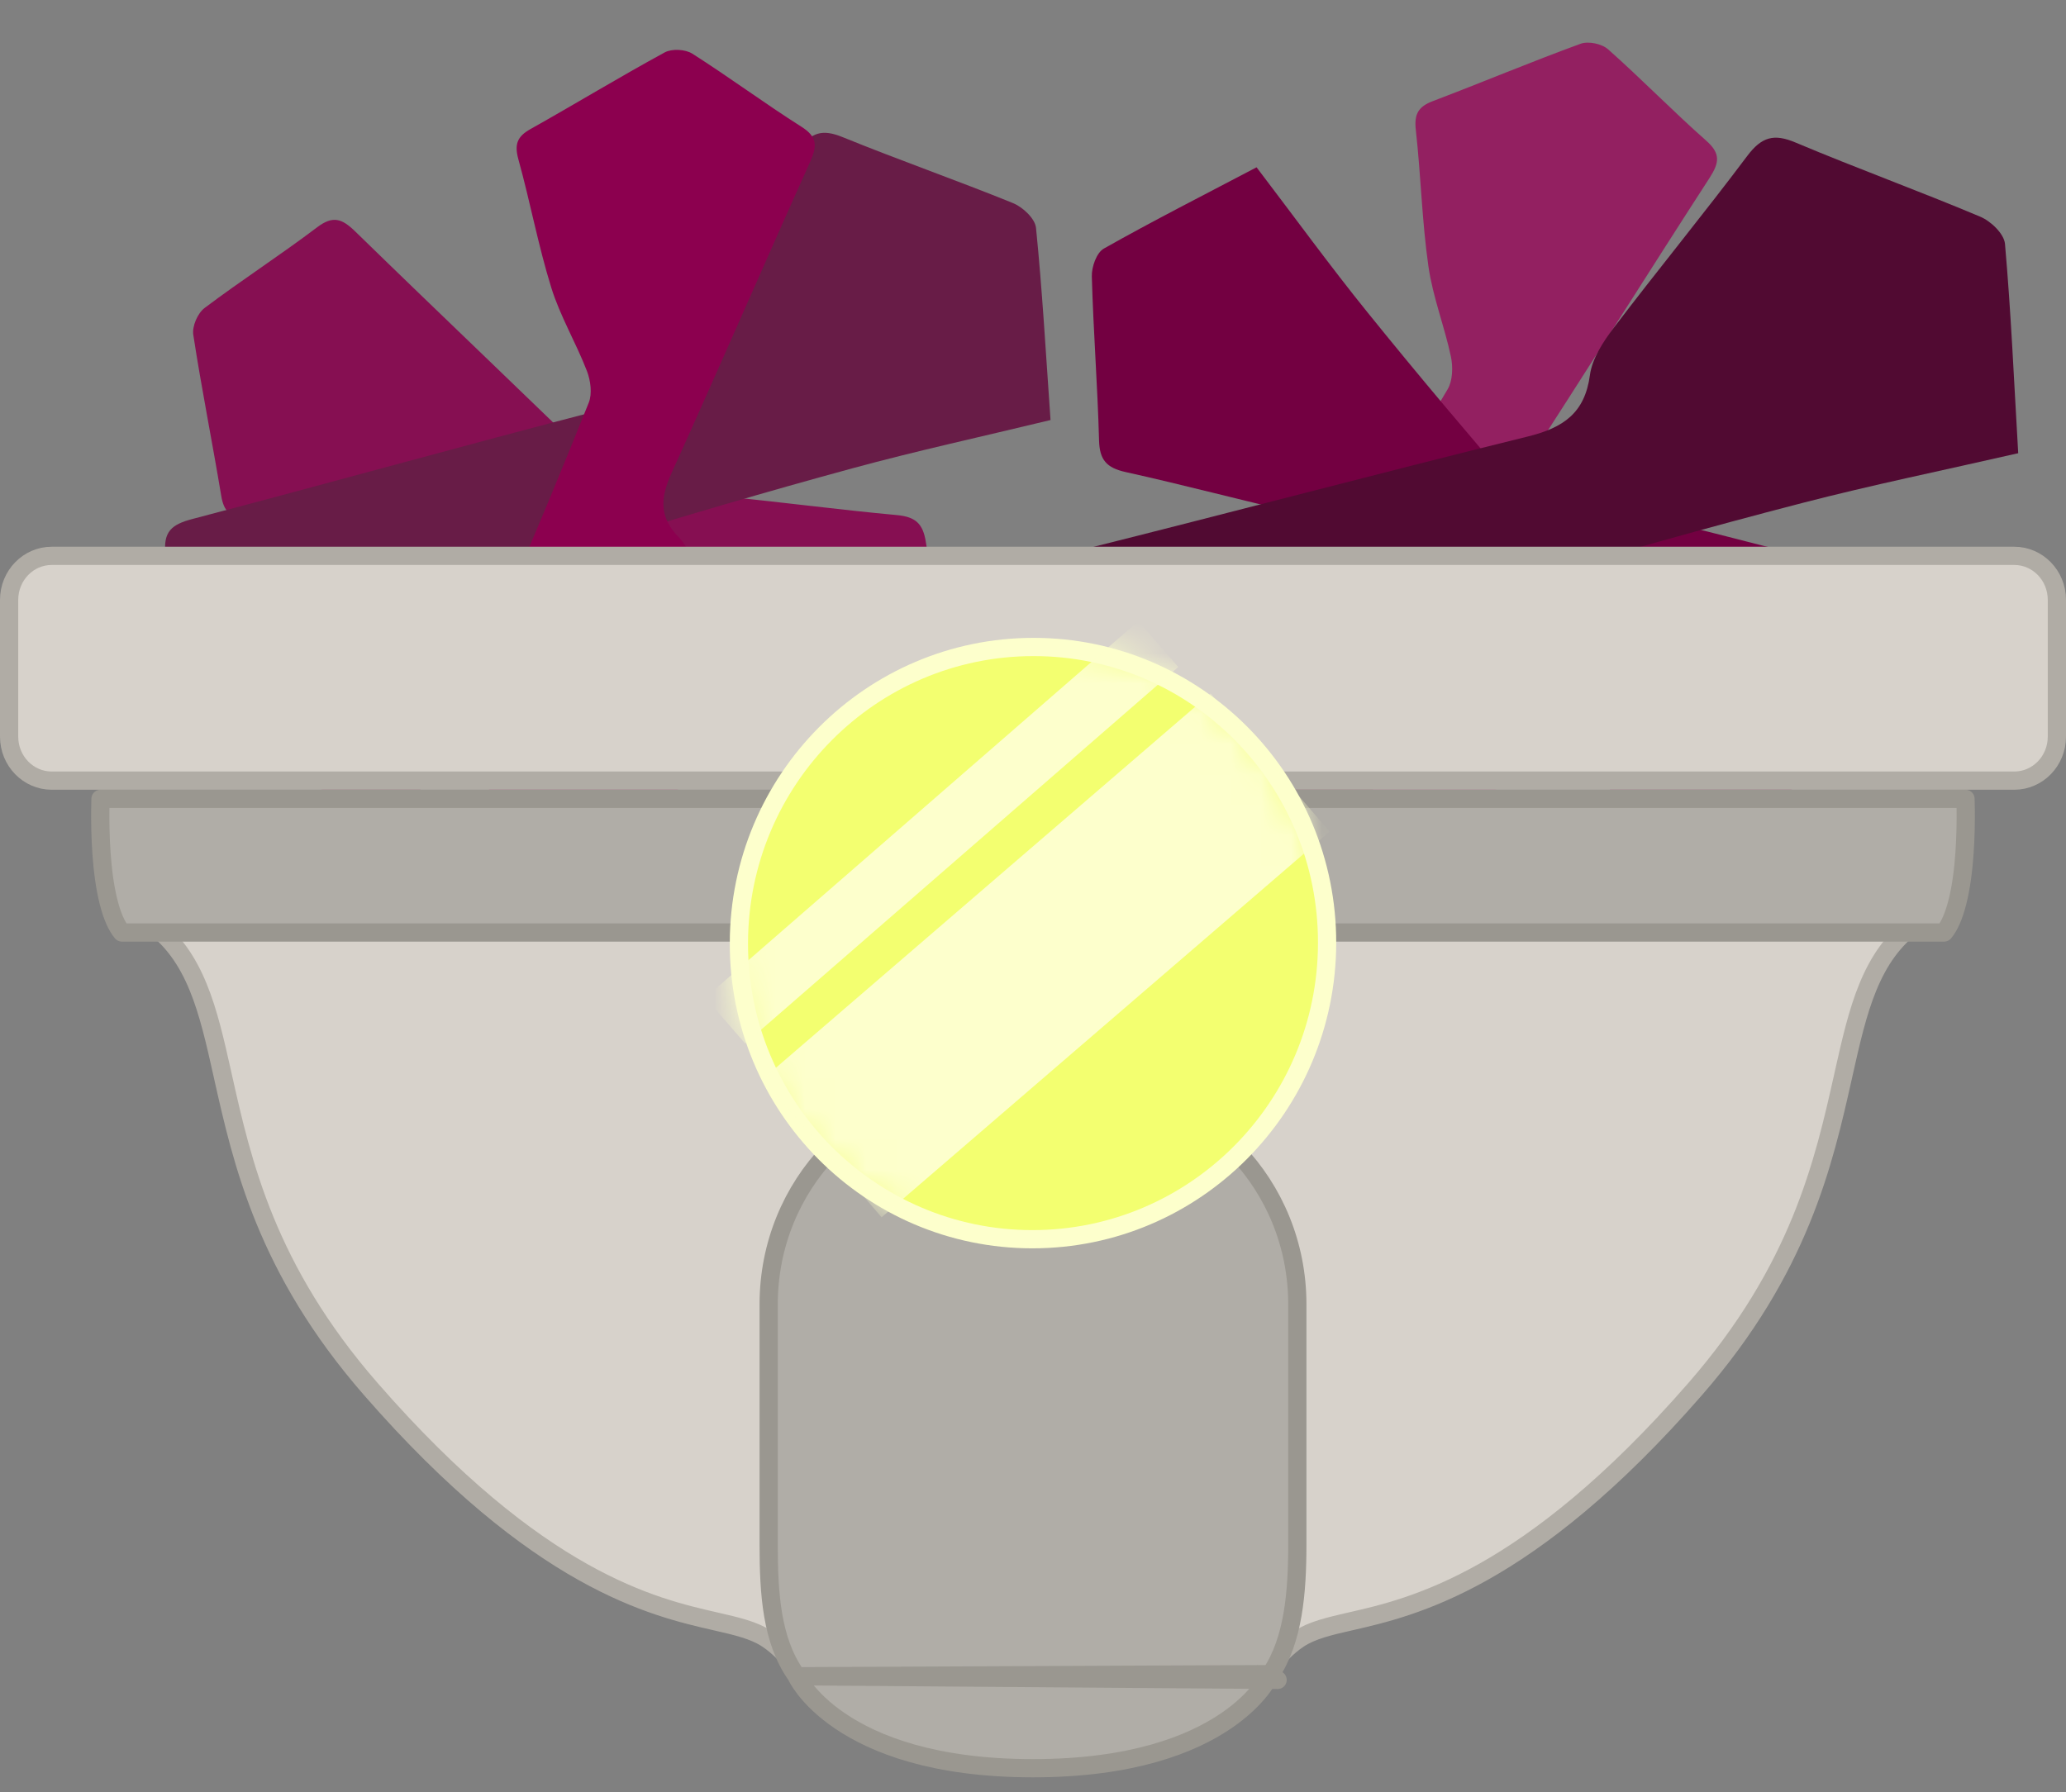 <svg width="68" height="59" viewBox="0 0 68 59" fill="none" xmlns="http://www.w3.org/2000/svg">
<rect x="0" y="0" width="68" height="59" fill="#808080" stroke="none"/>
<g clip-path="url(#clip0_2103_9882)">
<path d="M40.687 23.751C41.773 22.143 42.833 20.649 43.814 19.103C45.13 17.031 46.4 14.929 47.648 12.814C47.815 12.531 47.827 12.077 47.755 11.74C47.542 10.739 47.158 9.772 47.014 8.763C46.802 7.281 46.767 5.77 46.6 4.279C46.541 3.753 46.684 3.51 47.16 3.329C48.785 2.712 50.39 2.037 52.022 1.441C52.279 1.347 52.722 1.44 52.93 1.625C54.03 2.601 55.059 3.66 56.16 4.633C56.632 5.051 56.595 5.352 56.27 5.854C54.174 9.095 52.125 12.368 50.019 15.603C49.517 16.375 49.371 17.017 49.932 17.806C50.175 18.146 50.264 18.646 50.309 19.089C50.495 20.911 50.614 22.742 50.811 24.563C50.876 25.165 50.709 25.44 50.151 25.645C48.581 26.223 47.039 26.882 45.468 27.461C45.193 27.563 44.731 27.557 44.54 27.385C43.256 26.234 42.023 25.025 40.687 23.753L40.687 23.751Z" fill="#932061"/>
<path d="M26.63 27.036C25.223 25.609 23.927 24.233 22.563 22.925C20.734 21.171 18.866 19.458 16.98 17.765C16.727 17.538 16.27 17.433 15.914 17.437C14.858 17.448 13.802 17.64 12.751 17.581C11.208 17.494 9.672 17.221 8.129 17.086C7.585 17.038 7.368 16.845 7.282 16.326C6.989 14.557 6.633 12.794 6.362 11.022C6.319 10.742 6.504 10.313 6.733 10.14C7.945 9.226 9.226 8.401 10.435 7.485C10.954 7.092 11.251 7.19 11.693 7.621C14.545 10.403 17.44 13.143 20.285 15.933C20.964 16.599 21.584 16.877 22.496 16.47C22.89 16.294 23.415 16.305 23.872 16.35C25.753 16.532 27.63 16.785 29.513 16.957C30.136 17.014 30.379 17.239 30.473 17.845C30.738 19.551 31.091 21.246 31.357 22.953C31.404 23.253 31.305 23.719 31.091 23.877C29.665 24.942 28.191 25.944 26.631 27.037L26.63 27.036Z" fill="#860F52"/>
<path d="M34.575 13.829C32.315 14.376 30.171 14.842 28.055 15.418C25.218 16.189 22.397 17.024 19.584 17.889C19.208 18.004 18.831 18.396 18.622 18.753C18.002 19.81 17.561 20.976 16.875 21.986C15.866 23.468 14.677 24.834 13.62 26.288C13.248 26.801 12.925 26.901 12.358 26.677C10.422 25.911 8.456 25.212 6.532 24.422C6.227 24.297 5.911 23.857 5.876 23.525C5.69 21.774 5.635 20.006 5.447 18.256C5.365 17.505 5.641 17.268 6.334 17.086C10.806 15.911 15.262 14.668 19.737 13.506C20.806 13.228 21.453 12.778 21.593 11.627C21.653 11.13 21.978 10.614 22.296 10.187C23.602 8.424 24.976 6.708 26.271 4.937C26.7 4.351 27.07 4.244 27.728 4.512C29.585 5.269 31.482 5.931 33.339 6.686C33.665 6.818 34.069 7.196 34.099 7.503C34.306 9.558 34.422 11.623 34.577 13.828L34.575 13.829Z" fill="#681C47"/>
<path d="M41.36 5.51C42.624 7.17 43.781 8.763 45.018 10.294C46.675 12.347 48.379 14.364 50.104 16.363C50.335 16.631 50.793 16.799 51.161 16.842C52.254 16.97 53.371 16.912 54.448 17.111C56.03 17.405 57.582 17.89 59.157 18.233C59.713 18.355 59.912 18.583 59.933 19.13C60.001 20.997 60.136 22.865 60.182 24.732C60.189 25.027 59.941 25.445 59.682 25.594C58.309 26.378 56.877 27.061 55.506 27.848C54.919 28.185 54.625 28.044 54.225 27.54C51.646 24.29 49.017 21.076 46.447 17.819C45.834 17.041 45.23 16.671 44.233 16.971C43.803 17.102 43.263 17.02 42.797 16.914C40.877 16.476 38.972 15.967 37.049 15.541C36.413 15.4 36.191 15.135 36.174 14.497C36.126 12.699 35.986 10.901 35.936 9.102C35.927 8.787 36.092 8.318 36.333 8.183C37.947 7.271 39.603 6.431 41.358 5.508L41.36 5.51Z" fill="#730041"/>
<path d="M66.425 14.921C63.959 15.485 61.62 15.964 59.309 16.562C56.212 17.363 53.132 18.235 50.06 19.137C49.65 19.258 49.234 19.68 49.002 20.065C48.313 21.207 47.818 22.469 47.058 23.559C45.94 25.159 44.628 26.629 43.46 28.197C43.047 28.749 42.695 28.855 42.081 28.603C39.985 27.743 37.855 26.957 35.772 26.072C35.442 25.932 35.104 25.449 35.07 25.087C34.892 23.179 34.855 21.256 34.673 19.348C34.595 18.53 34.898 18.277 35.655 18.088C40.536 16.868 45.401 15.576 50.285 14.371C51.452 14.083 52.162 13.602 52.33 12.351C52.402 11.811 52.762 11.255 53.113 10.794C54.558 8.893 56.075 7.045 57.508 5.135C57.983 4.504 58.386 4.391 59.099 4.693C61.109 5.54 63.164 6.286 65.175 7.133C65.528 7.281 65.963 7.697 65.992 8.031C66.189 10.27 66.287 12.519 66.427 14.92L66.425 14.921Z" fill="#510A32"/>
<path d="M14.306 24.757C15.113 23.057 15.911 21.47 16.625 19.846C17.584 17.668 18.492 15.468 19.378 13.258C19.497 12.963 19.439 12.527 19.318 12.214C18.96 11.287 18.441 10.419 18.146 9.474C17.715 8.087 17.45 6.645 17.061 5.242C16.925 4.748 17.025 4.494 17.459 4.25C18.938 3.42 20.39 2.536 21.879 1.725C22.114 1.597 22.557 1.621 22.787 1.767C24.001 2.539 25.159 3.4 26.374 4.17C26.895 4.499 26.905 4.793 26.667 5.322C25.131 8.734 23.646 12.17 22.101 15.578C21.732 16.392 21.688 17.028 22.352 17.7C22.639 17.99 22.802 18.456 22.913 18.873C23.371 20.59 23.765 22.325 24.234 24.039C24.389 24.606 24.269 24.893 23.761 25.172C22.328 25.957 20.935 26.816 19.503 27.602C19.251 27.741 18.803 27.804 18.592 27.667C17.173 26.755 15.794 25.78 14.306 24.759L14.306 24.757Z" fill="#8C004F"/>
<path d="M23.549 53.379L23.549 53.379L23.549 53.379C22.518 53.144 21.067 52.812 19.183 51.754C17.297 50.695 14.965 48.9 12.2 45.726L12.2 45.726C8.757 41.774 7.973 38.275 7.335 35.426L7.042 35.491L7.335 35.426C7.33 35.402 7.324 35.378 7.319 35.354C6.853 33.271 6.449 31.466 4.944 30.391C4.826 30.255 4.713 30.017 4.618 29.682C4.519 29.337 4.448 28.922 4.398 28.481C4.313 27.726 4.294 26.917 4.302 26.3H63.698C63.706 26.917 63.687 27.726 63.602 28.481C63.552 28.922 63.481 29.337 63.383 29.682C63.287 30.017 63.174 30.255 63.056 30.391C61.553 31.465 61.149 33.267 60.682 35.348L60.665 35.425L60.665 35.426C60.026 38.275 59.242 41.773 55.799 45.726C53.035 48.9 50.703 50.694 48.816 51.754C46.932 52.811 45.481 53.144 44.451 53.379L44.451 53.379L44.518 53.672L44.451 53.379L44.404 53.39C43.763 53.537 43.181 53.67 42.745 53.959C42.354 54.218 42.034 54.58 41.729 54.925L41.708 54.95L41.708 54.95C41.181 55.547 40.586 56.22 39.471 56.755C38.351 57.292 36.681 57.7 34 57.7C31.319 57.7 29.648 57.292 28.528 56.755C27.413 56.221 26.818 55.547 26.292 54.95L26.289 54.946C25.978 54.593 25.653 54.223 25.254 53.959C24.819 53.67 24.237 53.537 23.596 53.39L23.549 53.379Z" fill="#D7D2CB" stroke="#B0ACA5" stroke-width="0.6"/>
<path d="M26.221 55.186L26.222 55.187C26.224 55.191 26.227 55.197 26.232 55.206C26.241 55.225 26.256 55.254 26.279 55.292C26.325 55.369 26.399 55.483 26.508 55.623C26.727 55.901 27.09 56.28 27.655 56.662C28.782 57.425 30.734 58.214 33.999 58.214C37.264 58.214 39.217 57.425 40.344 56.662C40.908 56.28 41.271 55.901 41.49 55.623C41.6 55.483 41.674 55.369 41.719 55.292C41.742 55.254 41.757 55.225 41.767 55.206C41.769 55.202 41.771 55.198 41.773 55.195C41.774 55.192 41.775 55.189 41.776 55.187L41.777 55.186C41.777 55.185 41.777 55.185 41.777 55.185M26.221 55.186L42.051 55.307C41.777 55.186 41.777 55.185 41.777 55.185M26.221 55.186C26.221 55.185 26.221 55.185 26.221 55.185C26.221 55.185 26.221 55.185 26.221 55.185C26.221 55.185 26.221 55.185 26.221 55.185L26.221 55.184C26.221 55.184 26.221 55.184 26.221 55.184C26.213 55.167 26.204 55.151 26.193 55.136C25.401 53.998 25.3 52.481 25.3 50.854V42.937C25.3 39.007 28.376 35.814 32.105 35.814H35.895C39.625 35.814 42.7 39.008 42.7 42.937V50.854C42.7 52.433 42.571 53.992 41.82 55.116M26.221 55.186L41.82 55.116M41.777 55.185C41.788 55.16 41.803 55.137 41.82 55.116M41.777 55.185L41.82 55.116" fill="#B0ADA7" stroke="#9A9790" stroke-width="0.6" stroke-linecap="round" stroke-linejoin="round"/>
<path d="M3.308 26.3H64.692C64.695 26.395 64.697 26.51 64.699 26.642C64.703 27.026 64.698 27.547 64.659 28.098C64.62 28.65 64.548 29.224 64.421 29.715C64.308 30.156 64.162 30.493 63.987 30.7H4.013C3.839 30.493 3.691 30.156 3.579 29.715C3.452 29.224 3.38 28.65 3.341 28.098C3.302 27.547 3.297 27.026 3.301 26.642C3.303 26.51 3.305 26.395 3.308 26.3Z" fill="#B0ADA7" stroke="#9A9790" stroke-width="0.6" stroke-linecap="round" stroke-linejoin="round"/>
<path d="M1.7 18.3H66.3C67.065 18.3 67.7 18.941 67.7 19.75V24.25C67.7 25.059 67.065 25.7 66.3 25.7H1.7C0.935 25.7 0.3 25.059 0.3 24.25V19.75C0.3 18.941 0.935 18.3 1.7 18.3Z" fill="#D7D2CB" stroke="#B0ACA5" stroke-width="0.6"/>
<path d="M43.68 31.049C43.669 36.435 39.325 40.798 33.981 40.798C28.636 40.798 24.309 36.435 24.32 31.049C24.33 25.663 28.674 21.3 34.019 21.3C39.363 21.3 43.69 25.663 43.68 31.049Z" fill="#F3FF70" stroke="#FDFFCC" stroke-width="0.6"/>
<mask id="mask0_2103_9882" style="mask-type:luminance" maskUnits="userSpaceOnUse" x="24" y="21" width="20" height="20">
<path d="M33.831 40.836C39.26 40.836 43.661 36.395 43.661 30.918C43.661 25.44 39.26 21 33.831 21C28.401 21 24 25.44 24 30.918C24 36.395 28.401 40.836 33.831 40.836Z" fill="white"/>
</mask>
<g mask="url(#mask0_2103_9882)">
<path d="M23.871 33.601L38.125 21.204" stroke="#FDFFCC" stroke-width="2" stroke-miterlimit="10"/>
<path d="M27.059 37.803L41.804 25.104" stroke="#FDFFCC" stroke-width="6" stroke-miterlimit="10"/>
</g>
</g>
<defs>
<clipPath id="clip0_2103_9882">
<rect width="68" height="58" fill="white" transform="translate(0 0.514)"/>
</clipPath>
</defs>
</svg>
